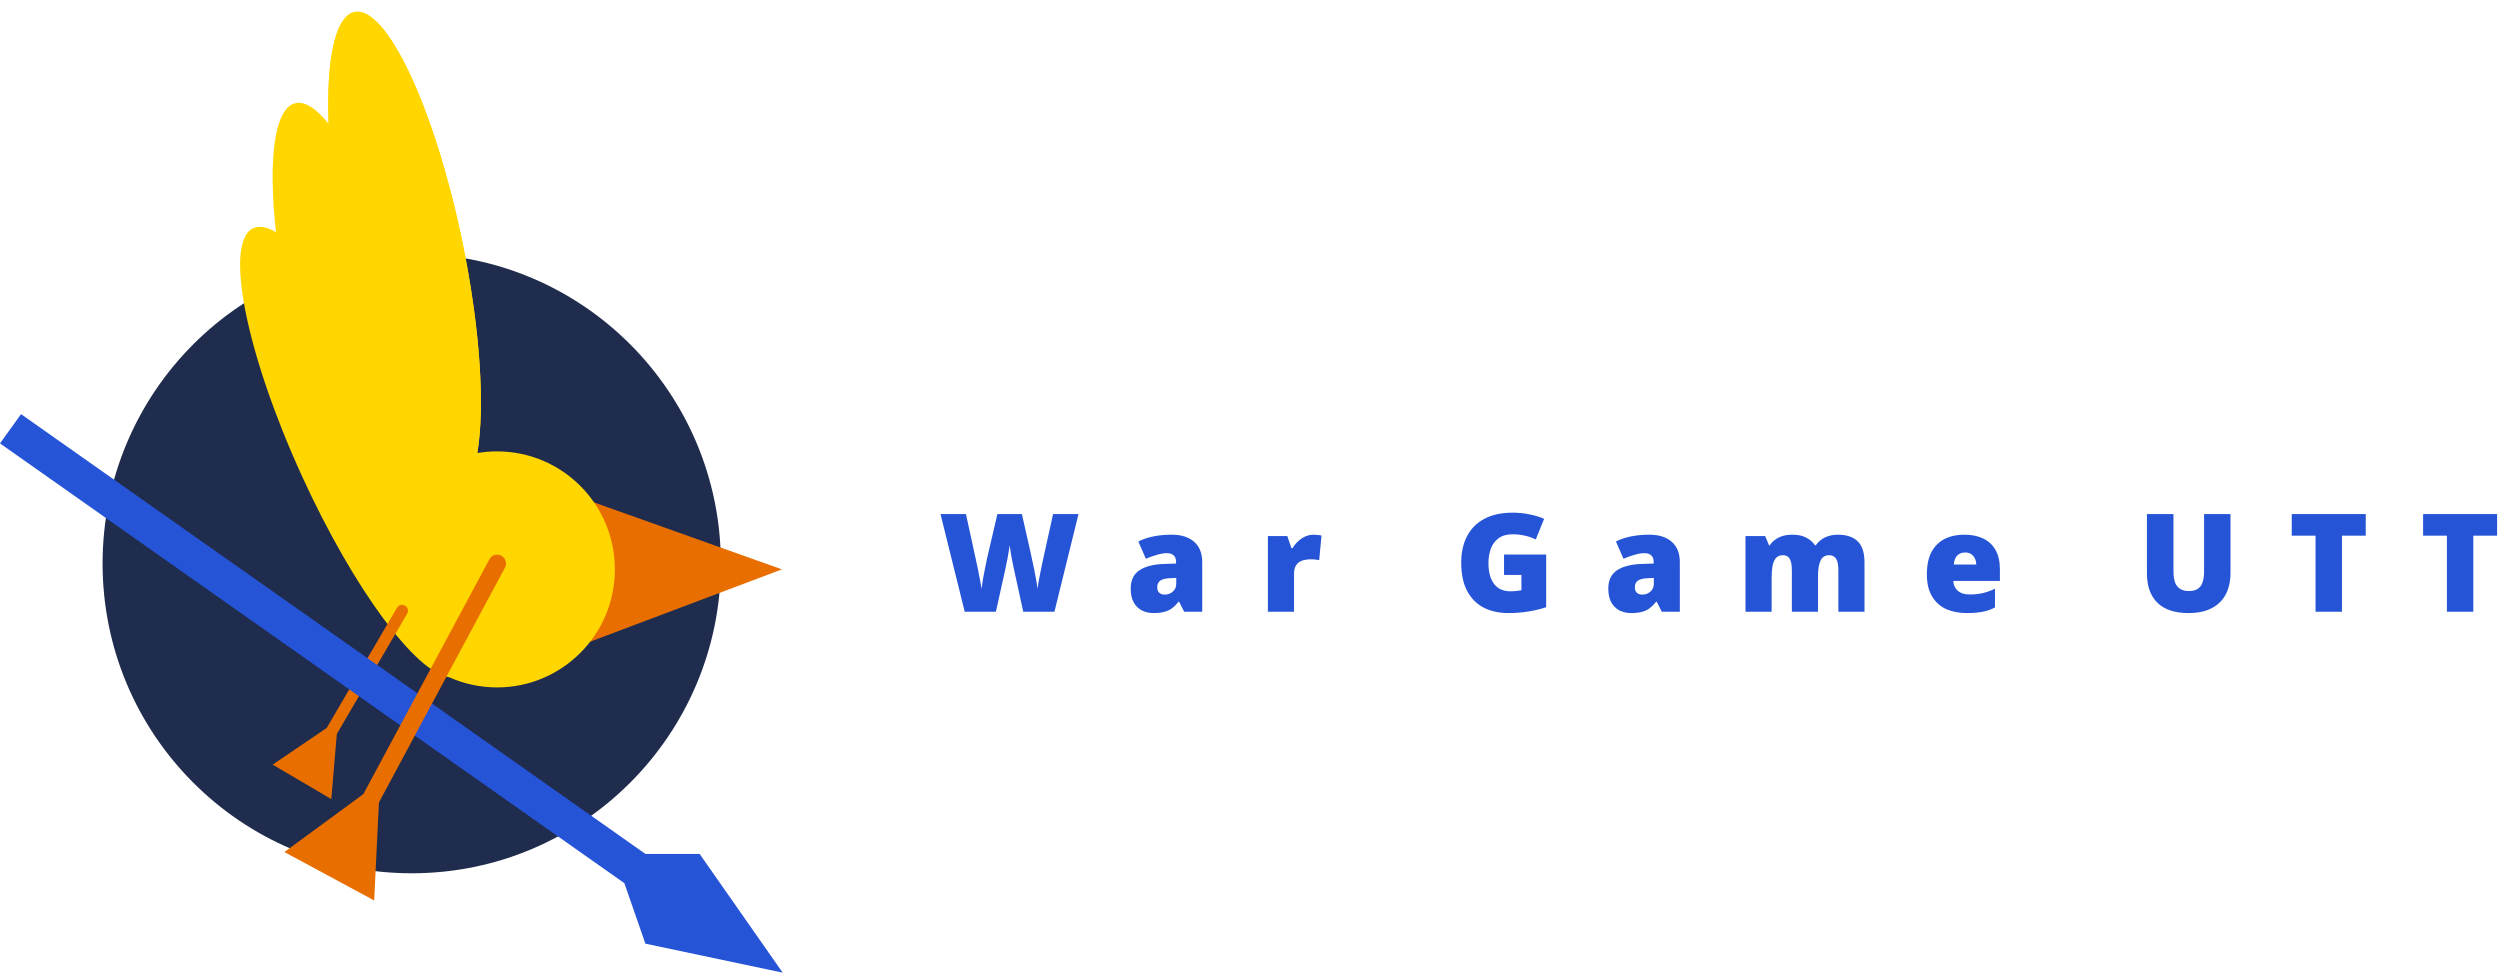 <svg width="658" height="256" viewBox="0 0 658 256" fill="none" xmlns="http://www.w3.org/2000/svg">
<ellipse cx="108.364" cy="148.314" rx="81.364" ry="81.534" fill="#202C4D"/>
<ellipse cx="15.499" cy="64.833" rx="15.499" ry="64.833" transform="matrix(0.979 -0.204 0.203 0.979 78.143 6.324)" fill="#FFD600"/>
<path d="M205.795 149.859L152.813 169.839L152.457 130.851L205.795 149.859Z" fill="#E96E00"/>
<path fill-rule="evenodd" clip-rule="evenodd" d="M125.633 119.242C127.69 107.188 126.431 86.456 121.663 63.481C114.387 28.421 101.696 1.416 93.316 3.162C88.199 4.228 85.873 15.768 86.494 32.574C83.222 28.512 80.175 26.522 77.652 27.174C72.176 28.59 70.543 42.098 72.64 61.102C70.283 59.724 68.248 59.324 66.657 60.056C58.878 63.633 64.652 92.917 79.553 125.464C93.066 154.979 109.445 177.041 118.181 178.23C122.045 179.964 126.328 180.928 130.836 180.928C147.954 180.928 161.831 167.022 161.831 149.867C161.831 132.713 147.954 118.807 130.836 118.807C129.063 118.807 127.325 118.956 125.633 119.242Z" fill="#FFD600"/>
<path fill-rule="evenodd" clip-rule="evenodd" d="M71.761 201.251L85.98 191.602L104.489 159.962C104.922 159.222 105.872 158.974 106.61 159.408C107.348 159.842 107.596 160.793 107.163 161.533L88.654 193.173L87.199 210.32L71.761 201.251Z" fill="#E96E00"/>
<path fill-rule="evenodd" clip-rule="evenodd" d="M184.137 224.749L206 256L169.868 248.372L164.333 232.452L0 116.703L5.535 109L169.868 224.749L184.137 224.749Z" fill="#2554D6"/>
<path fill-rule="evenodd" clip-rule="evenodd" d="M131.959 146.263C133.089 146.872 133.513 148.285 132.904 149.418L99.728 211.216L98.486 237L74.847 224.256L95.633 209.009L128.81 147.211C129.418 146.078 130.828 145.653 131.959 146.263Z" fill="#E96E00"/>
<path d="M283.864 135.296L277.528 161H269.32L266.872 149.804C266.824 149.588 266.752 149.228 266.656 148.724C266.56 148.22 266.44 147.644 266.296 146.996C266.176 146.348 266.068 145.712 265.972 145.088C265.876 144.464 265.804 143.936 265.756 143.504C265.708 143.936 265.624 144.464 265.504 145.088C265.408 145.712 265.3 146.348 265.18 146.996C265.06 147.644 264.94 148.22 264.82 148.724C264.724 149.228 264.652 149.588 264.604 149.804L262.12 161H253.912L247.54 135.296H254.236L257.044 148.184C257.116 148.496 257.212 148.952 257.332 149.552C257.452 150.128 257.572 150.752 257.692 151.424C257.836 152.096 257.968 152.756 258.088 153.404C258.208 154.028 258.292 154.556 258.34 154.988C258.436 154.268 258.556 153.44 258.7 152.504C258.868 151.568 259.048 150.632 259.24 149.696C259.432 148.736 259.612 147.848 259.78 147.032C259.972 146.216 260.128 145.544 260.248 145.016L262.516 135.296H268.96L271.156 145.016C271.276 145.52 271.42 146.192 271.588 147.032C271.78 147.848 271.972 148.736 272.164 149.696C272.356 150.656 272.536 151.604 272.704 152.54C272.872 153.476 272.992 154.292 273.064 154.988C273.136 154.388 273.256 153.644 273.424 152.756C273.592 151.868 273.76 151.004 273.928 150.164C274.096 149.3 274.228 148.652 274.324 148.22L277.168 135.296H283.864ZM308.399 140.732C310.919 140.732 312.887 141.356 314.303 142.604C315.719 143.852 316.427 145.628 316.427 147.932V161H311.675L310.343 158.372H310.199C309.647 159.068 309.071 159.644 308.471 160.1C307.895 160.532 307.223 160.844 306.455 161.036C305.687 161.252 304.751 161.36 303.647 161.36C302.495 161.36 301.463 161.132 300.551 160.676C299.639 160.196 298.919 159.488 298.391 158.552C297.863 157.592 297.599 156.38 297.599 154.916C297.599 152.78 298.331 151.196 299.795 150.164C301.283 149.132 303.431 148.556 306.239 148.436L309.551 148.328V148.04C309.551 147.152 309.335 146.528 308.903 146.168C308.471 145.784 307.883 145.592 307.139 145.592C306.347 145.592 305.471 145.736 304.511 146.024C303.551 146.288 302.579 146.636 301.595 147.068L299.615 142.532C300.767 141.932 302.063 141.488 303.503 141.2C304.967 140.888 306.599 140.732 308.399 140.732ZM308.003 152.18C306.755 152.228 305.867 152.456 305.339 152.864C304.835 153.248 304.583 153.8 304.583 154.52C304.583 155.192 304.763 155.696 305.123 156.032C305.483 156.344 305.963 156.5 306.563 156.5C307.403 156.5 308.111 156.236 308.687 155.708C309.287 155.18 309.587 154.496 309.587 153.656V152.108L308.003 152.18ZM345.733 140.732C346.117 140.732 346.513 140.756 346.921 140.804C347.329 140.852 347.629 140.9 347.821 140.948L347.209 147.428C346.969 147.38 346.669 147.332 346.309 147.284C345.973 147.236 345.493 147.212 344.869 147.212C344.437 147.212 343.969 147.26 343.465 147.356C342.985 147.428 342.517 147.596 342.061 147.86C341.629 148.124 341.269 148.52 340.981 149.048C340.717 149.576 340.585 150.296 340.585 151.208V161H333.709V141.092H338.821L339.901 144.26H340.225C340.585 143.612 341.053 143.024 341.629 142.496C342.205 141.944 342.841 141.512 343.537 141.2C344.257 140.888 344.989 140.732 345.733 140.732ZM395.863 145.952H406.951V159.812C405.631 160.268 404.107 160.64 402.379 160.928C400.675 161.216 398.887 161.36 397.015 161.36C394.543 161.36 392.371 160.88 390.499 159.92C388.651 158.96 387.199 157.496 386.143 155.528C385.111 153.56 384.595 151.076 384.595 148.076C384.595 145.388 385.111 143.06 386.143 141.092C387.175 139.124 388.687 137.612 390.679 136.556C392.695 135.476 395.167 134.936 398.095 134.936C399.703 134.936 401.227 135.092 402.667 135.404C404.107 135.692 405.355 136.076 406.411 136.556L404.215 141.992C403.303 141.536 402.343 141.2 401.335 140.984C400.327 140.744 399.259 140.624 398.131 140.624C396.595 140.624 395.359 140.972 394.423 141.668C393.487 142.364 392.803 143.288 392.371 144.44C391.963 145.592 391.759 146.864 391.759 148.256C391.759 149.84 391.987 151.184 392.443 152.288C392.899 153.392 393.559 154.232 394.423 154.808C395.287 155.36 396.343 155.636 397.591 155.636C397.879 155.636 398.203 155.624 398.563 155.6C398.923 155.576 399.271 155.54 399.607 155.492C399.967 155.444 400.243 155.396 400.435 155.348V151.316H395.863V145.952ZM434.104 140.732C436.624 140.732 438.592 141.356 440.008 142.604C441.424 143.852 442.132 145.628 442.132 147.932V161H437.38L436.048 158.372H435.904C435.352 159.068 434.776 159.644 434.176 160.1C433.6 160.532 432.928 160.844 432.16 161.036C431.392 161.252 430.456 161.36 429.352 161.36C428.2 161.36 427.168 161.132 426.256 160.676C425.344 160.196 424.624 159.488 424.096 158.552C423.568 157.592 423.304 156.38 423.304 154.916C423.304 152.78 424.036 151.196 425.5 150.164C426.988 149.132 429.136 148.556 431.944 148.436L435.256 148.328V148.04C435.256 147.152 435.04 146.528 434.608 146.168C434.176 145.784 433.588 145.592 432.844 145.592C432.052 145.592 431.176 145.736 430.216 146.024C429.256 146.288 428.284 146.636 427.3 147.068L425.32 142.532C426.472 141.932 427.768 141.488 429.208 141.2C430.672 140.888 432.304 140.732 434.104 140.732ZM433.708 152.18C432.46 152.228 431.572 152.456 431.044 152.864C430.54 153.248 430.288 153.8 430.288 154.52C430.288 155.192 430.468 155.696 430.828 156.032C431.188 156.344 431.668 156.5 432.268 156.5C433.108 156.5 433.816 156.236 434.392 155.708C434.992 155.18 435.292 154.496 435.292 153.656V152.108L433.708 152.18ZM483.714 140.732C485.994 140.732 487.734 141.308 488.934 142.46C490.134 143.612 490.734 145.472 490.734 148.04V161H483.858V150.164C483.858 148.652 483.654 147.608 483.246 147.032C482.838 146.432 482.238 146.132 481.446 146.132C480.342 146.132 479.574 146.624 479.142 147.608C478.71 148.568 478.494 149.936 478.494 151.712V161H471.618V150.164C471.618 149.204 471.534 148.436 471.366 147.86C471.198 147.26 470.946 146.828 470.61 146.564C470.274 146.276 469.842 146.132 469.314 146.132C468.522 146.132 467.898 146.372 467.442 146.852C467.01 147.332 466.71 148.028 466.542 148.94C466.374 149.852 466.29 150.968 466.29 152.288V161H459.414V141.092H464.598L465.606 143.54H465.786C466.146 142.988 466.602 142.508 467.154 142.1C467.706 141.668 468.366 141.332 469.134 141.092C469.902 140.852 470.778 140.732 471.762 140.732C473.226 140.732 474.426 140.984 475.362 141.488C476.322 141.968 477.102 142.64 477.702 143.504H477.918C478.542 142.616 479.346 141.932 480.33 141.452C481.338 140.972 482.466 140.732 483.714 140.732ZM516.978 140.732C518.922 140.732 520.59 141.068 521.982 141.74C523.398 142.412 524.478 143.42 525.222 144.764C525.99 146.108 526.374 147.8 526.374 149.84V152.9H514.098C514.146 153.932 514.53 154.784 515.25 155.456C515.994 156.128 517.062 156.464 518.454 156.464C519.702 156.464 520.842 156.344 521.874 156.104C522.906 155.864 523.974 155.48 525.078 154.952V159.884C524.118 160.388 523.062 160.76 521.91 161C520.782 161.24 519.354 161.36 517.626 161.36C515.61 161.36 513.81 161.012 512.226 160.316C510.666 159.596 509.43 158.48 508.518 156.968C507.606 155.456 507.15 153.524 507.15 151.172C507.15 148.772 507.558 146.804 508.374 145.268C509.214 143.732 510.366 142.592 511.83 141.848C513.318 141.104 515.034 140.732 516.978 140.732ZM517.23 145.412C516.414 145.412 515.73 145.664 515.178 146.168C514.65 146.672 514.338 147.476 514.242 148.58H520.146C520.146 147.98 520.026 147.452 519.786 146.996C519.57 146.516 519.246 146.132 518.814 145.844C518.382 145.556 517.854 145.412 517.23 145.412ZM587.067 150.776C587.067 152.936 586.659 154.808 585.843 156.392C585.027 157.976 583.791 159.2 582.135 160.064C580.503 160.928 578.451 161.36 575.979 161.36C572.427 161.36 569.715 160.46 567.843 158.66C565.995 156.836 565.071 154.256 565.071 150.92V135.296H572.055V150.38C572.055 152.204 572.391 153.524 573.063 154.34C573.759 155.156 574.767 155.564 576.087 155.564C577.047 155.564 577.815 155.384 578.391 155.024C578.991 154.664 579.423 154.1 579.687 153.332C579.975 152.564 580.119 151.568 580.119 150.344V135.296H587.067V150.776ZM616.401 161H609.453V140.984H603.189V135.296H622.665V140.984H616.401V161ZM650.974 161H644.026V140.984H637.762V135.296H657.238V140.984H650.974V161Z" fill="#2554D6"/>
</svg>
